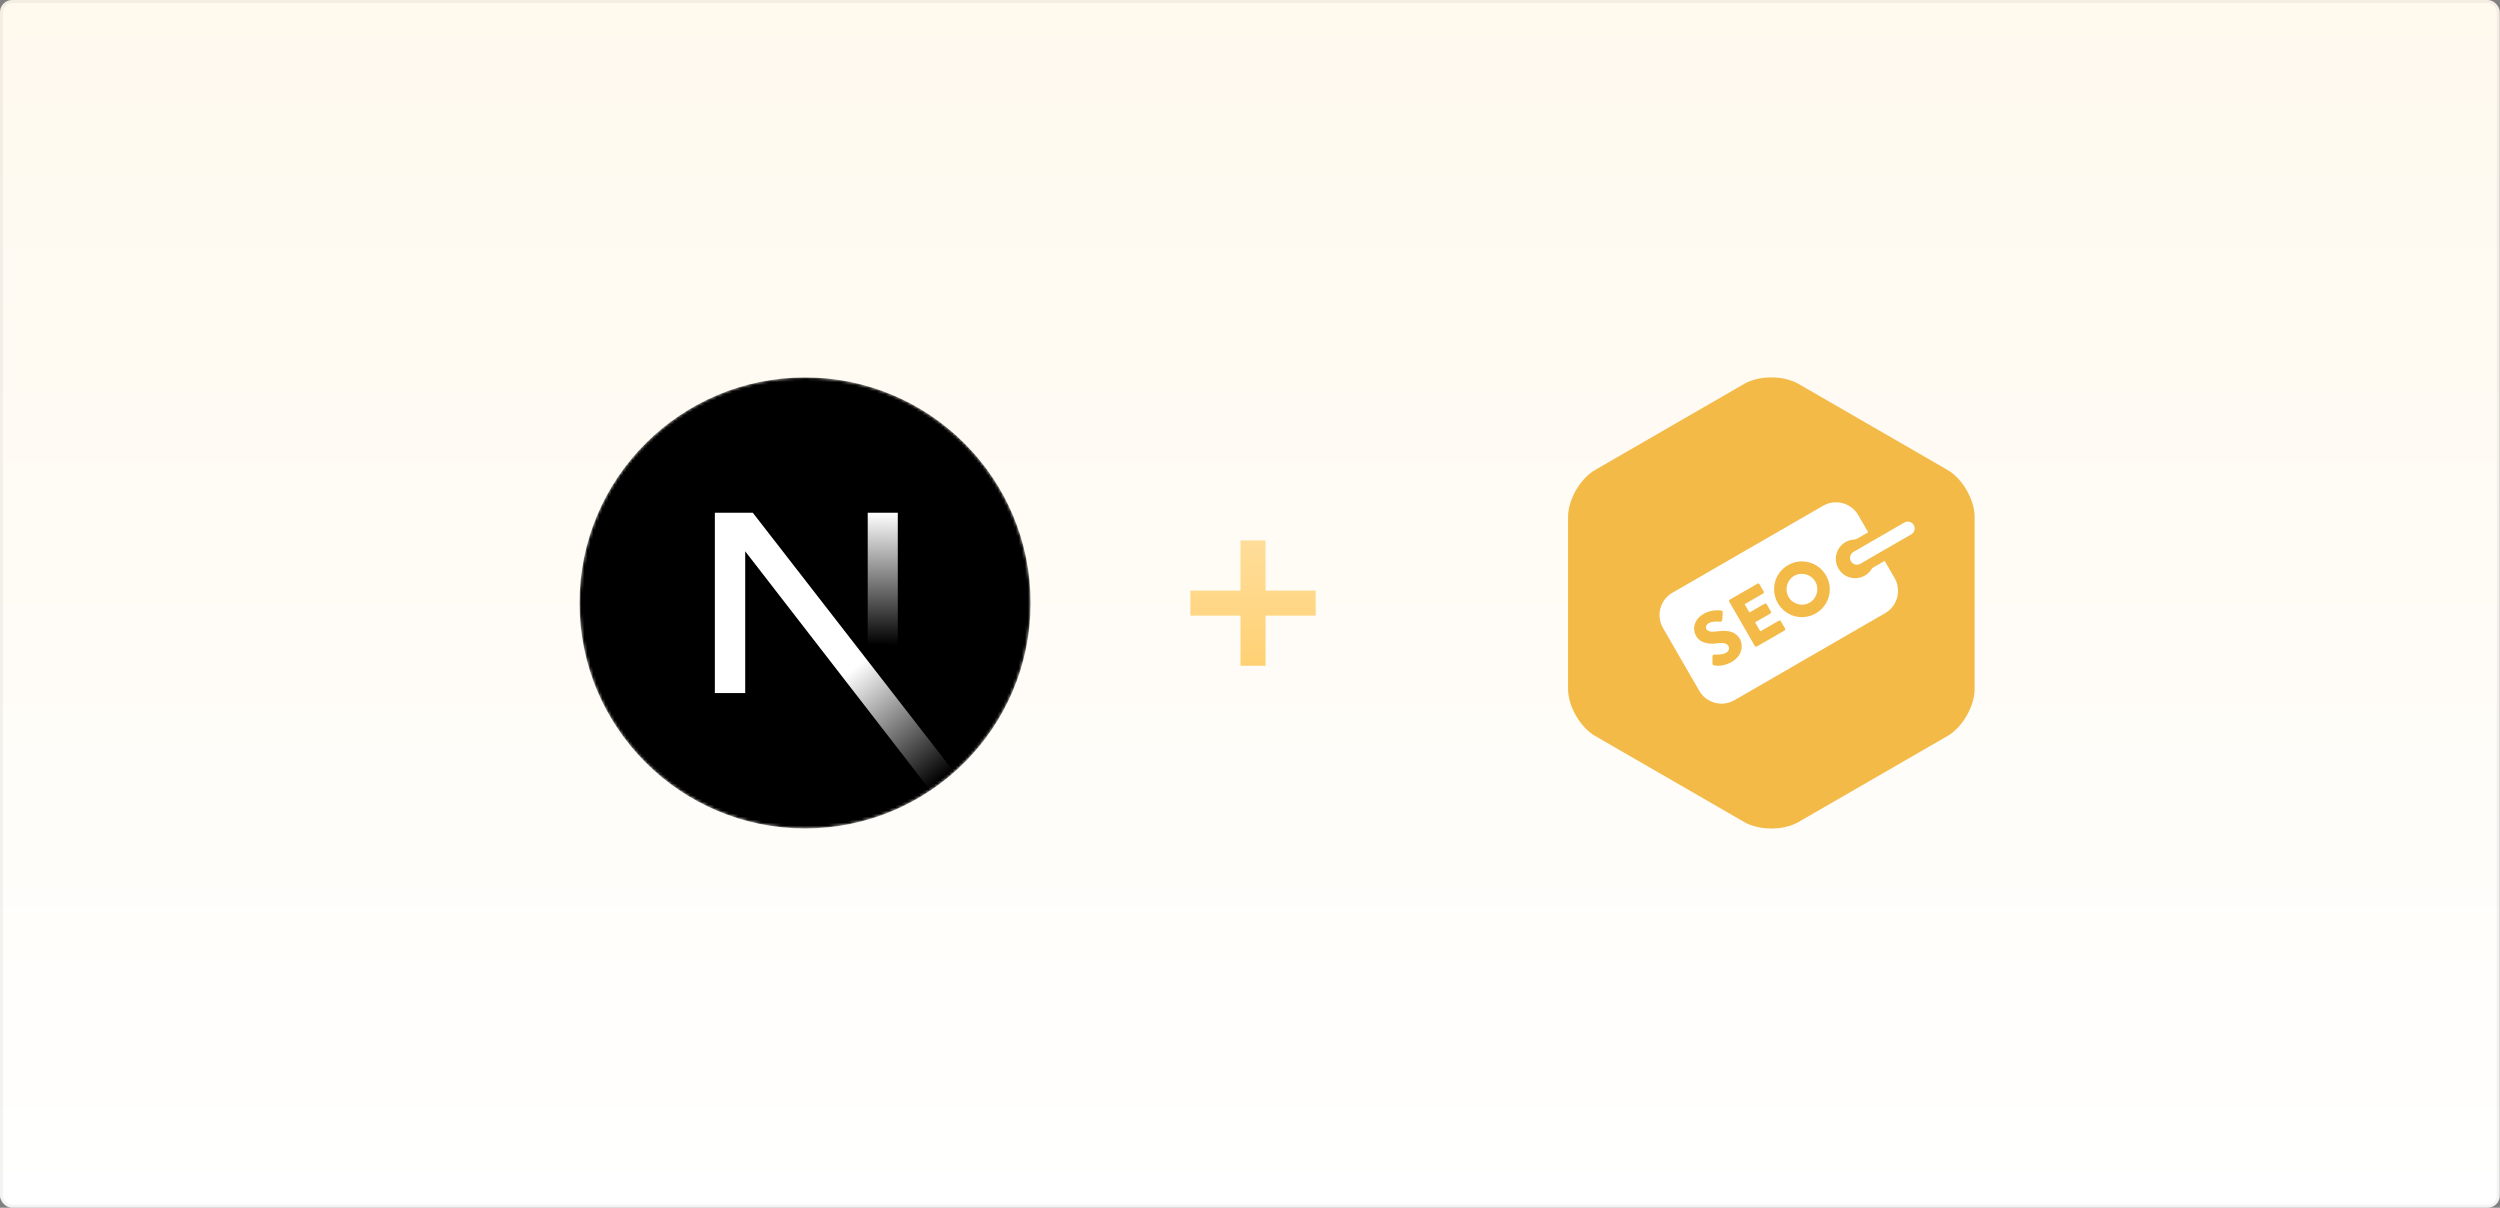 <svg width="828" height="400" viewBox="0 0 828 400" fill="none" xmlns="http://www.w3.org/2000/svg">
<rect x="0" y="0" width="828" height="400" fill="#808080" stroke="none"/>
<g id="banner">
<g id="base">
<rect width="827.93" height="400" rx="4" fill="url(#paint0_linear_2797_134)"/>
<rect x="0.5" y="0.5" width="826.93" height="399" rx="3.5" stroke="black" stroke-opacity="0.05" vector-effect="non-scaling-stroke"/>
</g>
<g id="next">
<mask id="mask0_2797_134" style="mask-type:alpha" maskUnits="userSpaceOnUse" x="191" y="125" width="151" height="150">
<g id="Group">
<path id="Vector" d="M266.637 274.4C307.893 274.4 341.337 240.956 341.337 199.7C341.337 158.444 307.893 125 266.637 125C225.382 125 191.938 158.444 191.938 199.7C191.938 240.956 225.382 274.4 266.637 274.4Z" fill="black"/>
</g>
</mask>
<g mask="url(#mask0_2797_134)">
<g id="Group_2">
<path id="Vector_2" d="M266.637 274.4C307.893 274.4 341.337 240.956 341.337 199.7C341.337 158.444 307.893 125 266.637 125C225.382 125 191.938 158.444 191.938 199.7C191.938 240.956 225.382 274.4 266.637 274.4Z" fill="black"/>
<path id="Vector_3" d="M316.029 255.74L249.326 169.818H236.758V229.553H246.812V182.587L308.137 261.82C310.904 259.968 313.54 257.935 316.029 255.74Z" fill="url(#paint1_linear_2797_134)"/>
<path id="Vector_4" d="M297.348 169.818H287.388V229.578H297.348V169.818Z" fill="url(#paint2_linear_2797_134)"/>
</g>
</g>
</g>
<g id="seomatic">
<path id="gr_104_" d="M653.995 228.206C653.995 233.906 649.958 240.905 645.019 243.755L595.644 272.262C590.707 275.113 582.629 275.113 577.691 272.262L528.314 243.755C523.376 240.905 519.338 233.908 519.338 228.206V171.193C519.338 165.492 523.377 158.494 528.314 155.644L577.691 127.138C582.629 124.287 590.708 124.287 595.644 127.138L645.019 155.645C649.959 158.494 653.995 165.492 653.995 171.194V228.206Z" fill="#F3BA48"/>
<g id="Group_3">
<path id="Vector_5" d="M601.231 192.626C602.628 195.04 601.786 198.187 599.347 199.596C596.93 200.992 593.783 200.146 592.387 197.733C590.981 195.294 591.811 192.124 594.225 190.729C596.663 189.321 599.822 190.187 601.231 192.626Z" fill="white"/>
<path id="Vector_6" d="M616.939 188.113C615.092 189.18 612.72 188.544 611.658 186.698C610.59 184.851 611.223 182.479 613.07 181.412L629.936 171.674C631.787 170.61 634.156 171.245 635.222 173.092C636.289 174.939 635.656 177.309 633.805 178.375L616.939 188.113Z" fill="white"/>
<path id="Vector_7" d="M603.812 167.504L553.907 196.317C549.821 198.675 548.425 203.895 550.78 207.98L562.786 228.774C565.145 232.857 570.364 234.256 574.45 231.899L624.354 203.086C628.436 200.727 629.837 195.506 627.477 191.423L615.471 170.63C613.117 166.546 607.893 165.147 603.812 167.504ZM573.627 219.178C570.743 220.841 568.459 220.566 567.654 220.349C567.304 220.256 567.183 220.206 567.183 219.79L567.162 217.351C567.175 216.96 567.621 216.762 567.842 216.783C567.954 216.777 570.231 217.031 571.694 216.184C572.582 215.672 572.902 214.746 572.452 213.971C571.915 213.042 570.731 212.78 568.876 213.05C566.537 213.398 563.286 213.294 561.748 210.634C560.481 208.439 560.91 205.239 564.324 203.266C566.629 201.934 569.081 202.086 570.027 202.191C570.381 202.191 570.569 202.616 570.569 202.823L570.423 205.184C570.41 205.518 570.127 205.946 569.839 205.907C569.572 205.91 567.25 205.625 565.9 206.406C565.099 206.868 564.812 207.745 565.153 208.343C565.628 209.165 566.65 209.399 568.813 209.099C570.939 208.787 574.47 208.552 576.208 211.568C577.529 213.85 576.883 217.295 573.627 219.178ZM584.141 195.905C584.27 196.126 584.203 196.428 583.962 196.567L577.821 200.112L579.41 202.863L584.462 199.944C584.682 199.817 584.999 199.903 585.129 200.124L586.521 202.537C586.662 202.783 586.567 203.076 586.345 203.203L581.289 206.122L583.019 209.115L589.16 205.569C589.402 205.428 589.694 205.526 589.822 205.747L591.219 208.165C591.344 208.386 591.281 208.688 591.039 208.827L581.86 214.126C581.618 214.267 581.323 214.169 581.198 213.947L572.723 199.272C572.598 199.051 572.66 198.747 572.902 198.607L582.081 193.309C582.322 193.167 582.619 193.265 582.744 193.486L584.141 195.905ZM601.394 203.146C596.959 205.705 591.401 204.215 588.842 199.783C586.282 195.35 587.741 189.745 592.177 187.185C596.612 184.626 602.22 186.147 604.779 190.581C607.339 195.014 605.825 200.586 601.394 203.146ZM617.63 190.64C614.566 192.408 610.652 191.361 608.885 188.297C607.113 185.233 608.164 181.319 611.228 179.552C614.287 177.784 618.205 178.831 619.974 181.895C621.741 184.958 620.691 188.872 617.63 190.64Z" fill="white"/>
<path id="Vector_8" d="M630.737 173.059C631.824 172.432 633.209 172.805 633.838 173.889C634.463 174.972 634.092 176.36 633.003 176.986L616.137 186.724C615.053 187.349 613.669 186.978 613.039 185.895C612.414 184.811 612.784 183.422 613.869 182.797L630.737 173.059ZM629.136 170.288L612.271 180.025C609.661 181.532 608.76 184.882 610.269 187.496C611.778 190.107 615.13 191.005 617.739 189.496L634.605 179.758C637.219 178.249 638.115 174.9 636.61 172.288C635.101 169.674 631.75 168.779 629.136 170.288Z" fill="#F3BA48"/>
</g>
</g>
<path id="plus" fill-rule="evenodd" clip-rule="evenodd" d="M419.15 179H410.85V195.6H394.25V203.9H410.85V220.5H419.15V203.9H435.75V195.6H419.15V179Z" fill="url(#paint3_linear_2797_134)"/>
</g>
<defs>
<linearGradient id="paint0_linear_2797_134" x1="413.965" y1="0" x2="413.965" y2="400" gradientUnits="userSpaceOnUse">
<stop stop-color="#FFF9EE"/>
<stop offset="1" stop-color="white"/>
</linearGradient>
<linearGradient id="paint1_linear_2797_134" x1="282.408" y1="221.693" x2="311.873" y2="258.213" gradientUnits="userSpaceOnUse">
<stop stop-color="white"/>
<stop offset="1" stop-color="white" stop-opacity="0"/>
</linearGradient>
<linearGradient id="paint2_linear_2797_134" x1="292.368" y1="169.818" x2="292.201" y2="213.705" gradientUnits="userSpaceOnUse">
<stop stop-color="white"/>
<stop offset="1" stop-color="white" stop-opacity="0"/>
</linearGradient>
<linearGradient id="paint3_linear_2797_134" x1="415" y1="179" x2="415" y2="220.5" gradientUnits="userSpaceOnUse">
<stop stop-color="#FFDD99"/>
<stop offset="1" stop-color="#FFD174"/>
</linearGradient>
</defs>
</svg>
